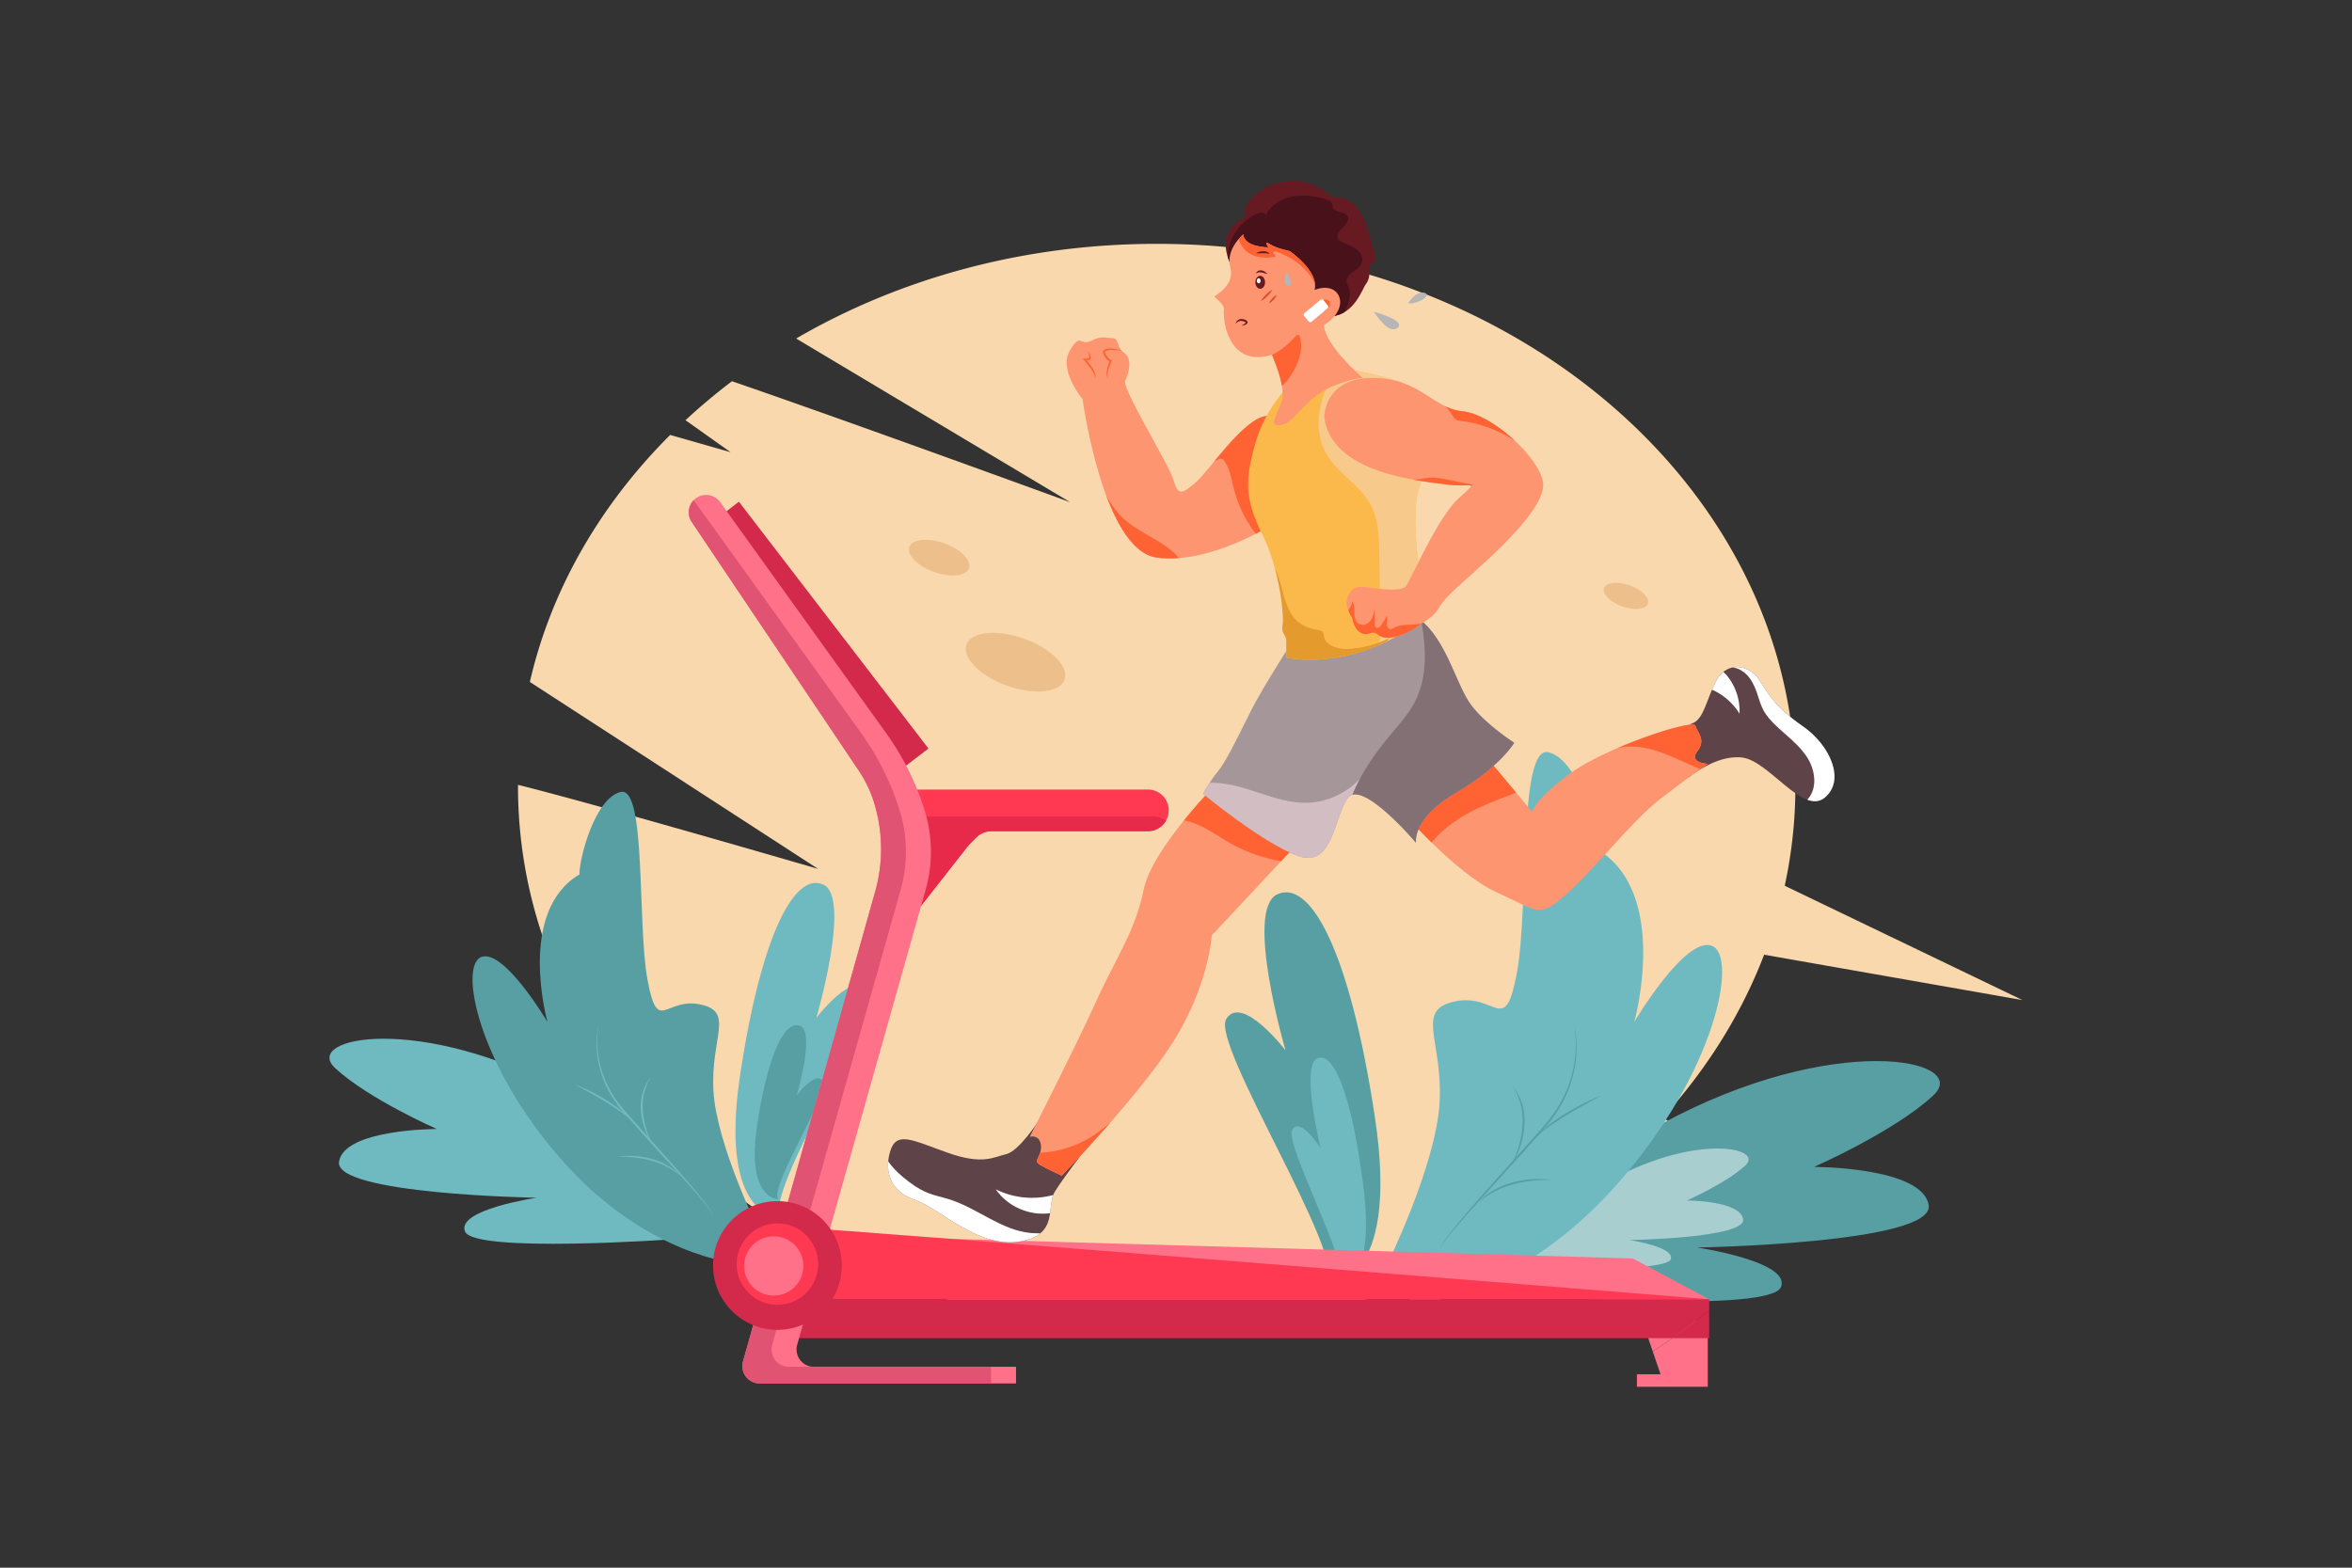 <svg xmlns="http://www.w3.org/2000/svg" xmlns:xlink="http://www.w3.org/1999/xlink" viewBox="0 0 4680 3120"><rect x="0" y="0" width="4680" height="3120" fill="#333333" stroke="none"/><defs><style>.cls-1{fill:none;}.cls-2,.cls-7{fill:#fff;}.cls-2{opacity:0;}.cls-3{fill:#f9d8ad;}.cls-4{fill:#6fb9c1;}.cls-5{fill:#579fa3;}.cls-6{opacity:0.49;}.cls-8{fill:#ff7189;}.cls-9{fill:#ff3952;}.cls-10{fill:#d3294a;}.cls-11{clip-path:url(#clip-path);}.cls-12{fill:#e82a4a;}.cls-13{clip-path:url(#clip-path-2);}.cls-14{fill:#e05372;}.cls-15{fill:#5e4348;}.cls-16{clip-path:url(#clip-path-3);}.cls-17{fill:#fd9570;}.cls-18{clip-path:url(#clip-path-4);}.cls-19{fill:#ff6333;}.cls-20{clip-path:url(#clip-path-5);}.cls-21{clip-path:url(#clip-path-6);}.cls-22{fill:#a59799;}.cls-23{clip-path:url(#clip-path-7);}.cls-24{fill:#d1bdc2;}.cls-25{fill:#827074;}.cls-26{clip-path:url(#clip-path-9);}.cls-27{fill:#fcb94b;}.cls-28{clip-path:url(#clip-path-10);}.cls-29{fill:#f7ca8b;}.cls-30{fill:#e59a2e;}.cls-31{fill:#681a22;}.cls-32{clip-path:url(#clip-path-11);}.cls-33{fill:#491119;}.cls-34{clip-path:url(#clip-path-12);}.cls-35{fill:#e04b28;}.cls-36{fill:#b6b6b6;}.cls-37{clip-path:url(#clip-path-13);}.cls-38{fill:#edbf8a;}</style><clipPath id="clip-path"><path class="cls-1" d="M1792,1571.3h492.07a41.47,41.47,0,0,1,41.46,41.47h0a41.47,41.47,0,0,1-41.46,41.47H1972.28a41.43,41.43,0,0,0-29.32,12.14l-13.74,13.73a43.13,43.13,0,0,0-3.3,3.73l-109,139Z"/></clipPath><clipPath id="clip-path-2"><path class="cls-1" d="M1376.3,1038.74l332.78,495.46a240.37,240.37,0,0,1,32.69,72l.92,3.44a310.63,310.63,0,0,1-1.11,164.1L1478.4,2709.52a34.51,34.51,0,0,0,33.22,43.85h510.07V2720.2H1619.47a34.51,34.51,0,0,1-33.21-43.88L1842,1770.47a276.87,276.87,0,0,0-1.84-156.62h0a534.85,534.85,0,0,0-76.82-154.77L1433,999.36a34.51,34.51,0,0,0-49.06-7.21h0A34.52,34.52,0,0,0,1376.3,1038.74Z"/></clipPath><clipPath id="clip-path-3"><path class="cls-1" d="M2065.68,2232s-38.7,59.43-63.58,65-45.62,22.12-116.11-2.76-102.28-44.23-114.72-2.77,1.38,80.17,49.76,96.76,124.4,95.37,206,82.93,53.9-70.49,71.87-99.52,60.82-84.31,60.82-84.31Z"/></clipPath><clipPath id="clip-path-4"><path class="cls-1" d="M2427.82,1552s-135.46,135.46-152.05,218.39-58.05,141-94,221.15-132.69,270.92-132.69,270.92,19.35-5.53,22.12,16.58-16.59,30.41-2.77,38.7,44.23,22.12,44.23,22.12,154.81-160.34,221.16-265.38c71.3-112.9,77.4-212.86,77.4-212.86l196.27-210.1Z"/></clipPath><clipPath id="clip-path-5"><path class="cls-1" d="M3359.42,1547.81s55.29-47,107.82-40.09,120.25,114.73,163.1,80.17,11-105.05-42.85-142.37-67.73-62.19-87.08-92.6-63.58-37.32-84.32,0-24.88,78.78-49.76,87.08S3359.42,1547.81,3359.42,1547.81Z"/></clipPath><clipPath id="clip-path-6"><path class="cls-1" d="M2781.66,1605.86s113.34,132.69,196.27,170,82.94,52.53,136.84,5.53,132.69-147.9,188-190.74,95.38-70.5,95.38-70.5-38.71-1.38-20.74-24.88,0-37.32-4.14-51.14-176.93,42.85-247.42,94-77.4,77.41-77.4,77.41l-112-134.08L2787.19,1603.1Z"/></clipPath><clipPath id="clip-path-7"><path class="cls-1" d="M2592.05,1245s-74.85,113.44-104.34,172.42-47.91,97.67-64.5,117.95-29.49,44.23-29.49,44.23,118,97.67,188,123.47,71.88-73.71,99.52-114.26,136.38,88.46,136.38,88.46-9.22-47.91,79.24-99.52S3013,1478.23,3013,1478.23s-55.29-35-84.78-73.71-46.07-118-94-164S2592.05,1245,2592.05,1245Z"/></clipPath><clipPath id="clip-path-9"><path class="cls-1" d="M2535.63,1041.46s-127.16,82.93-234.06,68.19S2154.14,794.5,2154.14,794.5s-47.92-57.13-25.8-95.83,20.27-9.21,42.39-20.27,27.64-5.53,42.38-5.53,7.38,18.43,24,29.49,9.22,40.54,1.84,55.28,86.62,165.87,95.84,197.2,16.58,29.49,44.23,5.53,95.83-129,141.9-132.69S2535.63,1041.46,2535.63,1041.46Z"/></clipPath><clipPath id="clip-path-10"><path class="cls-1" d="M2574.33,757.64s-53.45,46.08-75.56,121.64-22.12,114.26,12.9,184.29,44.23,164,40.54,180.61,7.38,18.43,7.38,31.33v33.17s99.52,24,215.62-40.54,62.66-49.76,62.66-49.76-38.7-184.29-12.9-250.64-35-206.41-35-206.41S2607.5,698.67,2574.33,757.64Z"/></clipPath><clipPath id="clip-path-11"><path class="cls-1" d="M2457.3,541.1s-52.52-73.72,19.35-107.81c-9.21-47,97.68-114.27,173.24-40.55,64.5-7.37,74.64,82.93,84.78,108.74s-11.06,19.35-10.14,30.4.92,24-6.45,33.18S2696,625,2649.89,629.56,2457.3,541.1,2457.3,541.1Z"/></clipPath><clipPath id="clip-path-12"><path class="cls-1" d="M2473.89,466.46S2438,496,2448.09,531.88s-32.25,58.06-32.25,58.06,20.27,16.58,19.35,24,.92,23,.92,23S2444.4,732.77,2531,706c10.14,25.8,27.64,67.27,18.43,94.91s-25.8,47-1.84,45.16,47-47,87.54-69.11,76.48-24.88,76.48-24.88-74.64-63.59-77.4-105c56.21-34.1,32.25-90.31-18.43-70,9.21-37.78-49.76-77.41-49.76-77.41s-26.73-5.53-39.63-13.82-2.76,6.45-2.76,6.45S2475.73,492.26,2473.89,466.46Z"/></clipPath><clipPath id="clip-path-13"><path class="cls-1" d="M2635.15,831.36c-.73-5.48,1.84-79.24,95.83-79.24s119.79,60.81,178.77,66.34,151.12,90.31,160.33,140.07-95.83,143.74-160.33,200.88-35,49.76-71.88,75.56-42.39,25.8-42.39,25.8-35,16.58-51.6,3.68-16.59,1.85-33.17-3.68-20.27-31.33-20.27-31.33-16.59-24-9.22-40.55,14.74-24,38.7-20.27,68.19,9.22,77.41-1.84,62.66-136.38,105-175.08,27.65-20.27-25.8-27.65S2649.89,941.94,2635.15,831.36Z"/></clipPath></defs><title>09</title><g id="_09" data-name="09"><rect id="_09-2" data-name="09" class="cls-2" width="4680" height="3120"/><path class="cls-3" d="M3572.45,1565.42c0-596.54-569-1080.14-1270.88-1080.14-266.17,0-513.21,69.56-717.38,188.44l545.3,325.72s-444.8-162.39-673-240.71A1203.38,1203.38,0,0,0,1364,836.29l89.67,63.63L1333.5,865.6c-138.45,138.22-236.65,306.46-279.2,491.62l573.48,372S1187.56,1600.93,1030.72,1562c0,1.16,0,2.31,0,3.47,0,596.55,569,1080.14,1270.87,1080.14,371.35,0,705.48-135.38,937.85-351.22l295.71,85.85L3308.9,2224.06c87.39-96.4,156-205.69,201.36-324l514.14,90.32-473.17-227.55A928.08,928.08,0,0,0,3572.45,1565.42Z"/><path class="cls-4" d="M1128.07,2173.9c-292.26-158.59-527.51-109.67-461.18-48.14s202.22,121.16,202.22,121.16-184.32-.12-194.54,65,393.13,71.8,393.13,71.8-160.22,23.59-142.4,67.24,412.83,15.48,412.83,15.48C1334.79,2452.48,1420.34,2332.49,1128.07,2173.9Z"/><path class="cls-4" d="M1624.4,2025.58s69.77-238,14.37-264.71-123.12,92.34-166.22,379.63,80,283.18,80,283.18c-32.83-49.25,199.05-408.36,172.37-451.45S1624.4,2025.58,1624.4,2025.58Z"/><path class="cls-5" d="M1585.51,2179.58s36.24-123.64,7.46-137.5-64,48-86.33,197.19,41.57,147.09,41.57,147.09c-17.06-25.58,103.39-212.11,89.53-234.49S1585.51,2179.58,1585.51,2179.58Z"/><path class="cls-5" d="M1393,1998.91c-69.77-14.37-84.14,61.56-104.66-49.25s-2-385.78-53.35-373.47-82.08,131.33-82.08,164.16c-125.17,73.88-63.61,293.44-63.61,293.44s-86.19-145.69-131.33-129.28-8.21,213.42,160.05,404.25S1464.77,2514,1464.77,2514l45.14-65.67s-84.13-170.32-90.29-277S1462.72,2013.27,1393,1998.91Z"/><path class="cls-4" d="M1414.61,2410.38c-2.61-4.14-5.44-8.14-8.33-12.09-5.8-7.88-11.88-15.54-18-23.13-12.44-15.1-25.25-29.87-38.11-44.59s-25.94-29.24-38.94-43.82l-39.13-43.63-19.47-21.88-9.67-11c-1.63-1.83-3.14-3.71-4.7-5.56s-3.17-3.67-4.6-5.63a214.57,214.57,0,0,1-29.5-49.88,199.46,199.46,0,0,1-14.45-56.22c-.57-4.82-.88-9.68-1.11-14.54s-.19-9.74,0-14.61.55-9.73,1.13-14.57a123.8,123.8,0,0,1,2.43-14.43,148.06,148.06,0,0,0-4.62,29c-.35,4.89-.44,9.79-.45,14.69s.24,9.81.67,14.7a201.12,201.12,0,0,0,13.55,57.18,191.28,191.28,0,0,0,12.88,26.56c1.17,2.17,2.53,4.22,3.82,6.32l2,3.13c.64,1.05,1.37,2,2.06,3.07,1.4,2,2.77,4.07,4.2,6.07l4.44,5.91c1.44,2,3.07,3.84,4.63,5.75s3.12,3.82,4.74,5.64l9.65,11.05,19.42,22q19.58,21.84,39.3,43.51l39.45,43.33c13.14,14.46,26.19,29,38.91,43.8,6.38,7.38,12.68,14.84,18.71,22.51,3,3.84,5.93,7.75,8.67,11.78,1.37,2,2.68,4.07,3.87,6.19a21.09,21.09,0,0,1,2.67,6.76,21.39,21.39,0,0,0-2.4-6.9C1417.14,2414.57,1415.91,2412.45,1414.61,2410.38Z"/><path class="cls-4" d="M1328,2319.27c-2.43-1.5-5-2.75-7.52-4.07s-5.16-2.45-7.81-3.5-5.33-2-8-3-5.42-1.78-8.17-2.52a165.44,165.44,0,0,0-16.68-3.66c-5.63-.88-11.27-1.58-16.94-1.91s-11.35-.43-17-.24A125.65,125.65,0,0,0,1229,2302a250.89,250.89,0,0,1,33.62,1.66c5.55.68,11.08,1.46,16.56,2.53s10.91,2.27,16.27,3.8c2.69.69,5.34,1.55,8,2.37s5.26,1.8,7.85,2.83,5.15,2.09,7.72,3.16,5.06,2.31,7.51,3.63a143.47,143.47,0,0,1,27.79,18.72A103.73,103.73,0,0,0,1328,2319.27Z"/><path class="cls-4" d="M1230.68,2205.8a288.94,288.94,0,0,0-27.36-18.49c-2.37-1.39-4.73-2.81-7.11-4.17s-4.79-2.72-7.2-4c-4.86-2.58-9.69-5.2-14.64-7.58a322,322,0,0,0-30.16-13.25l28.71,16c4.76,2.7,9.52,5.38,14.24,8.13,2.35,1.4,4.73,2.74,7.09,4.11s4.67,2.82,7,4.22,4.68,2.81,7,4.25,4.66,2.84,6.93,4.35l6.88,4.41,6.77,4.58a268,268,0,0,1,25.94,20C1247.77,2219.82,1239.37,2212.54,1230.68,2205.8Z"/><path class="cls-4" d="M1279.23,2209.52a117.55,117.55,0,0,1,0-17.2c.12-1.43.19-2.86.36-4.29l.56-4.26c.18-1.42.51-2.82.75-4.23l.38-2.12.51-2.09a103.77,103.77,0,0,1,13.5-31.79,83.2,83.2,0,0,0-16.52,31,102.81,102.81,0,0,0-3.57,35.25,138,138,0,0,0,7,34.65,140.26,140.26,0,0,0,15,31.8,218.55,218.55,0,0,1-12-32.71A167.22,167.22,0,0,1,1279.23,2209.52Z"/><path class="cls-5" d="M3305.88,2236.8c-342.76,186-242.43,326.7-246.35,343,0,0,463.26,33,484.15-18.15s-167-78.87-167-78.87,473-7.84,461-84.19-228.15-76.21-228.15-76.21,159.38-69.92,237.16-142.09S3648.63,2050.82,3305.88,2236.8Z"/><g class="cls-6"><path class="cls-7" d="M3207.47,2347.18c-168.25,91.29-169.56,172.58-171.48,180.61,0,0,278,4,288.21-21.13s-82-38.71-82-38.71,232.2-3.85,226.31-41.33-112-37.4-112-37.4,78.23-34.33,116.42-69.75S3375.71,2255.89,3207.47,2347.18Z"/></g><path class="cls-5" d="M2541.1,1780.07c-65,31.28,16.84,310.43,16.84,310.43s-86.63-113.1-117.91-62.56,240.65,471.67,202.14,529.43c0,0,144.39,4.81,93.86-332.1S2606.07,1748.78,2541.1,1780.07Z"/><path class="cls-4" d="M2619.63,2107.28c-31.1,17.89,8.07,177.55,8.07,177.55s-41.47-64.69-56.45-35.79,115.2,269.77,96.77,302.8c0,0,69.11,2.75,44.92-189.94S2650.74,2089.39,2619.63,2107.28Z"/><path class="cls-4" d="M3405.91,1882.17c-52.94-19.25-154,151.61-154,151.61s72.2-257.49-74.6-344.13c0-38.5-36.1-178.08-96.26-192.52s-38.5,308-62.57,438-40.91,40.91-122.73,57.75-24.07,77-31.29,202.15-105.88,324.88-105.88,324.88l52.94,77s209.37-16.85,406.7-240.65S3458.85,1901.43,3405.91,1882.17Z"/><path class="cls-5" d="M3131.24,2035a145,145,0,0,1,2.91,16.91c.69,5.68,1.13,11.39,1.37,17.1s.2,11.42,0,17.13-.6,11.41-1.26,17.07a234.22,234.22,0,0,1-16.86,66,251.71,251.71,0,0,1-34.59,58.6c-1.68,2.3-3.6,4.41-5.39,6.61s-3.61,4.39-5.52,6.53l-11.34,12.91q-11.37,12.87-22.84,25.66l-45.9,51.16c-15.26,17.08-30.62,34.09-45.71,51.35s-30.15,34.54-44.76,52.22c-7.25,8.88-14.4,17.85-21.23,27.07-3.4,4.62-6.72,9.31-9.8,14.15-1.53,2.43-3,4.91-4.28,7.47a24.74,24.74,0,0,0-2.84,8.08,24.53,24.53,0,0,1,3.11-7.94c1.38-2.5,2.91-4.91,4.52-7.28,3.2-4.74,6.63-9.32,10.14-13.84,7-9,14.41-17.77,21.88-26.45,14.89-17.4,30.18-34.45,45.56-51.43l46.23-50.86q23.1-25.45,46.06-51,11.45-12.82,22.79-25.74l11.31-13c1.9-2.13,3.71-4.4,5.56-6.6s3.73-4.4,5.43-6.74l5.21-6.91c1.67-2.35,3.28-4.75,4.92-7.12.8-1.2,1.66-2.35,2.42-3.59l2.29-3.66c1.51-2.46,3.11-4.87,4.48-7.41a225.73,225.73,0,0,0,15.12-31.08,235.72,235.72,0,0,0,16-67c.52-5.73.72-11.48.82-17.23s-.09-11.49-.49-17.22A173.59,173.59,0,0,0,3131.24,2035Z"/><path class="cls-5" d="M3048.29,2346.94c-6.64.41-13.25,1.24-19.83,2.29a194.94,194.94,0,0,0-19.53,4.31c-3.22.86-6.39,1.93-9.57,2.94s-6.3,2.21-9.37,3.53-6.12,2.69-9.15,4.07c-3,1.54-6,3-8.83,4.74a124,124,0,0,0-31,24.93,163.25,163.25,0,0,1,32.46-22.19c1.45-.76,2.89-1.53,4.39-2.2l4.42-2.1c3-1.27,6-2.62,9.07-3.73s6.13-2.26,9.21-3.34,6.24-2,9.4-2.8c6.29-1.78,12.68-3.26,19.12-4.44s12.93-2.14,19.45-2.91a281.88,281.88,0,0,1,39.45-1.68,150.82,150.82,0,0,0-19.8-1.8C3061.58,2346.38,3054.93,2346.48,3048.29,2346.94Z"/><path class="cls-5" d="M3135.05,2204.49l-8.42,4.73c-2.8,1.6-5.56,3.26-8.34,4.89a353.15,353.15,0,0,0-32.1,21.61c-10.22,7.87-20.1,16.33-28.43,26.19a296.11,296.11,0,0,1,30.26-23.66l7.93-5.41,8.07-5.2c2.66-1.77,5.42-3.4,8.12-5.11s5.44-3.38,8.21-5,5.47-3.33,8.24-4.94l8.31-4.82c5.55-3.21,11.14-6.34,16.74-9.48q16.82-9.36,33.8-18.52c-12,4.62-23.73,10-35.25,15.77C3146.4,2198.37,3140.74,2201.45,3135.05,2204.49Z"/><path class="cls-5" d="M3010.21,2162.49a119.74,119.74,0,0,1,16.09,37.21l.61,2.46.45,2.49c.29,1.66.69,3.3.9,5l.68,5c.2,1.67.28,3.36.43,5a136.46,136.46,0,0,1,.06,20.22,192.33,192.33,0,0,1-7.08,39.93,244.8,244.8,0,0,1-14.3,38.28,168.92,168.92,0,0,0,17.28-37.37,173.38,173.38,0,0,0,5.33-20,167.17,167.17,0,0,0,2.76-20.57c.84-13.82-.21-27.9-4.1-41.24A99,99,0,0,0,3010.21,2162.49Z"/><polygon class="cls-8" points="1653.78 2458.68 1546.89 2585.84 3400.89 2585.84 3249.03 2504.59 1653.78 2458.68"/><path class="cls-9" d="M1609.55,2444.86l-62.66,141h1854S1617.84,2442.09,1609.55,2444.86Z"/><path class="cls-8" d="M3304.13,2735.12h-47V2760h141V2630.07l-23.35-1.46c-28.21,21.91-57.11,41.8-86.12,61.17Z"/><path class="cls-8" d="M3288.65,2689.78c29-19.37,57.91-39.26,86.12-61.17l-109.34-6.83Z"/><path class="cls-10" d="M3400.89,2663.25v-55.71c-23.9,20.09-48.46,38.34-73.3,55.71Z"/><path class="cls-10" d="M1537.68,2585.84v77.41H3327.59c24.84-17.37,49.4-35.62,73.3-55.71v-21.7Z"/><path class="cls-9" d="M2284.07,1571.3H1792l24.88,251.56,109-139a43.13,43.13,0,0,1,3.3-3.73l13.74-13.73a41.43,41.43,0,0,1,29.32-12.14h311.79a41.47,41.47,0,0,0,41.46-41.47h0A41.47,41.47,0,0,0,2284.07,1571.3Z"/><g class="cls-11"><path class="cls-12" d="M2295.12,1624.75H1803.06l24.88,251.56,109-139a43.44,43.44,0,0,1,3.31-3.73l13.73-13.73a41.48,41.48,0,0,1,29.33-12.15h311.78a41.46,41.46,0,0,0,41.47-41.47h0A41.46,41.46,0,0,0,2295.12,1624.75Z"/></g><rect class="cls-10" x="1606.79" y="952.07" width="58.05" height="619.23" transform="translate(-430.03 1257.38) rotate(-37.52)"/><path class="cls-8" d="M1586.26,2676.32l255.68-905.85a276.78,276.78,0,0,0-1.83-156.62h0a535.1,535.1,0,0,0-76.82-154.77L1433,999.36a34.51,34.51,0,0,0-49.06-7.21h0a34.52,34.52,0,0,0-7.61,46.59l332.78,495.46a240.37,240.37,0,0,1,32.69,72l.92,3.44a310.63,310.63,0,0,1-1.11,164.1L1478.4,2709.52a34.51,34.51,0,0,0,33.22,43.85h510.07V2720.2H1619.47A34.51,34.51,0,0,1,1586.26,2676.32Z"/><g class="cls-13"><path class="cls-14" d="M1536.5,2676.32l255.69-905.85a276.87,276.87,0,0,0-1.83-156.62h0a534.88,534.88,0,0,0-76.83-154.77L1383.21,999.36a34.51,34.51,0,0,0-49.06-7.21h0a34.5,34.5,0,0,0-7.6,46.59l332.77,495.46a240.4,240.4,0,0,1,32.7,72l.91,3.44a310.53,310.53,0,0,1-1.11,164.1l-263.18,935.73a34.51,34.51,0,0,0,33.22,43.85h510.07V2720.2H1569.71A34.51,34.51,0,0,1,1536.5,2676.32Z"/></g><circle class="cls-10" cx="1546.89" cy="2518.57" r="128.08"/><circle class="cls-9" cx="1546.89" cy="2515.81" r="81.09"/><circle class="cls-8" cx="1539.52" cy="2519.5" r="58.97"/><path class="cls-15" d="M2002.1,2297c-24.88,5.53-45.62,22.12-116.11-2.76s-102.28-44.23-114.72-2.77,1.38,80.17,49.76,96.76,124.4,95.37,206,82.93,53.9-70.49,71.87-99.52,60.82-84.31,60.82-84.31l-94-55.29S2027,2291.43,2002.1,2297Z"/><g class="cls-16"><path class="cls-7" d="M2115.73,2456.83c-21.45-4.37-43.71-.94-65.49-3-57.83-5.62-104.75-48.78-160.08-66.5-14.36-4.6-29.28-7.47-43.3-13-18.77-7.41-35.39-19.37-50.84-32.34-21.78-18.28-43.25-43.06-39.93-71.29l-37.32,49.85c.94,18.57,6.22,36.63,11.89,54.34,11.13,34.74,24.43,69.75,48.26,97.37,35.7,41.37,91.41,61.15,145.95,64.67s108.85-7.41,162.4-18.32c13.89-2.82,28-5.71,40.67-12,7.78-3.84,15.47-9.67,17.5-18.1C2149.24,2472.72,2131.6,2460.06,2115.73,2456.83Z"/><path class="cls-7" d="M1981.56,2367.06c25.17,37.11,74.39,56.09,118,45.48,6.12-1.49,13-4.44,14.47-10.58l-2.17-29A161.68,161.68,0,0,1,1981.56,2367.06Z"/></g><path class="cls-17" d="M2275.77,1770.34c-16.58,82.93-58.05,141-94,221.15s-132.69,270.92-132.69,270.92,19.35-5.53,22.12,16.58-16.59,30.41-2.77,38.7,44.23,22.12,44.23,22.12,154.81-160.34,221.16-265.38c71.3-112.9,77.4-212.86,77.4-212.86l196.27-210.1L2427.82,1552S2292.36,1687.41,2275.77,1770.34Z"/><g class="cls-18"><path class="cls-19" d="M2719.93,1464.93c-59.33-22.32-124.76-25.36-187.45-16A494.71,494.71,0,0,0,2296,1553.1l24.24,80.17c22.36-5.58,46.19.08,67.11,9.76s39.77,23.24,59.82,34.62c53.29,30.26,115.79,44.82,176.77,38.71S2744,1683.08,2786.58,1639c10.44-10.81,20-22.85,25.4-36.89,10.94-28.66,2.23-62.26-16.69-86.4S2748.64,1475.73,2719.93,1464.93Z"/><path class="cls-19" d="M2295.93,2190.36c-3.41-1.3-7.22-.8-10.79-.07-41.7,8.49-71.63,43.81-106.84,67.71a215.14,215.14,0,0,1-151.17,34.32L2042,2408.51c22-5.33,41.1-18.63,59.61-31.66,66.31-46.65,133-93.65,189.81-151.49,4.93-5,9.95-10.41,11.79-17.19S2302.49,2192.87,2295.93,2190.36Z"/></g><path class="cls-15" d="M3587.49,1445.52c-53.91-37.32-67.73-62.19-87.08-92.6s-63.58-37.32-84.32,0-24.88,78.78-49.76,87.08-6.91,107.81-6.91,107.81,55.29-47,107.82-40.09,120.25,114.73,163.1,80.17S3641.39,1482.84,3587.49,1445.52Z"/><g class="cls-20"><path class="cls-7" d="M3685.2,1444.71c-15.92-30.07-34.83-58.87-59-82.76-40.47-39.92-93.46-64.11-145.26-87.5l-44.17,54.16c13.55-2.49,27.69,3.43,37.64,13s16.23,22.28,20.83,35.26c4.28,12.06,7.32,24.64,13.28,36s14.8,21.15,24.09,30.12c21.4,20.67,46.27,38.4,62.62,63.27s21.85,60.38,2.78,83.22c-4.81,5.76-11.12,10.74-13.25,17.93-2.44,8.18,1.52,17.3,8,22.82s15.12,7.93,23.6,8.92c28.57,3.37,58.49-8.78,76.64-31.1s24-53.15,20.7-81.88S3698.73,1470.27,3685.2,1444.71Z"/><path class="cls-7" d="M3398.13,1325.41l-5.33,42.08a122.81,122.81,0,0,1,68.52,52.87,111.74,111.74,0,0,0-24.31-74.88C3427.43,1333.57,3413.24,1323.05,3398.13,1325.41Z"/></g><path class="cls-17" d="M3377.39,1495.28c18-23.49,0-37.32-4.14-51.14s-176.93,42.85-247.42,94-77.4,77.41-77.4,77.41l-112-134.08L2787.19,1603.1l-5.53,2.76s113.34,132.69,196.27,170,82.94,52.53,136.84,5.53,132.69-147.9,188-190.74,95.38-70.5,95.38-70.5S3359.42,1518.78,3377.39,1495.28Z"/><g class="cls-21"><path class="cls-19" d="M3120.51,1392.39c-21.42-22.06-56-24.47-86.49-20.64-44,5.53-86.11,20.91-126.51,39.09-50.11,22.54-98.74,49.94-138.63,87.74s-70.69,86.82-79.53,141.06c-2.07,12.72-2.73,26.58,3.81,37.69s22.7,17.24,32.87,9.31l99.54,28.79c20.86-51,69.29-85.65,119.31-108.85s103.92-37.9,152.17-64.59c20.16-11.15,40.26-25.62,48.61-47.09,8.55-22,3-46.91-5.52-68.89C3135.41,1413.83,3129.61,1401.77,3120.51,1392.39Z"/><path class="cls-19" d="M3420.55,1373.86a290.64,290.64,0,0,0-159.36,29.51l-54.8,89.39c29.62-11.47,63.19-7.2,93.33,2.83s58.19,25.47,87.88,36.75c23.48,8.92,50.82,14.93,72.92,3,15-8.12,24.93-23.21,32.77-38.4,11.83-22.93,20.47-50.11,11.3-74.22C3492.44,1390.78,3454.54,1377.32,3420.55,1373.86Z"/></g><path class="cls-22" d="M2928.17,1404.52c-29.48-38.7-46.07-118-94-164s-242.13,4.5-242.13,4.5-74.85,113.44-104.34,172.42-47.91,97.67-64.5,117.95-29.49,44.23-29.49,44.23,118,97.67,188,123.47,71.88-73.71,99.52-114.26,136.38,88.46,136.38,88.46-9.22-47.91,79.24-99.52S3013,1478.23,3013,1478.23,2957.66,1443.22,2928.17,1404.52Z"/><g class="cls-23"><path class="cls-24" d="M2597.41,1597.79c-40.26,0-78.47-16.07-117-27.84s-81.49-19-118-2l-30.13,9.33c-3.08,32.93,7.29,66.22,24.86,94.23s42,51.16,68.37,71.14c34.77,26.37,74.92,48.23,118.45,51.26,14.38,1,29.45-.24,42-7.38,17-9.68,26.43-28.31,35-45.9l106.26-219.46C2701.67,1567.26,2650.1,1597.71,2597.41,1597.79Z"/></g><g class="cls-23"><path class="cls-25" d="M3068.87,1388.7l-89-82c-27.21-25.07-54.48-50.19-83.88-72.65a603.94,603.94,0,0,0-78.91-51.09c16.18,71,31.59,148.94-1.75,213.66-12.49,24.26-31.06,44.74-48.53,65.7-36.93,44.3-70.36,93.16-85.81,148.72l62.64,110.2c10.8,38.75,55,58.84,95.14,60.61,45,2,89.69-12.54,128.13-36s71.06-55.39,99.92-89.94c24.22-29,46.34-60.56,58.29-96.39s12.8-76.62-4.35-110.27C3108.64,1425.49,3088.55,1406.83,3068.87,1388.7Z"/></g><path class="cls-17" d="M2520.88,827.68c-46.07,3.68-114.26,108.73-141.9,132.69s-35,25.8-44.23-5.53-103.21-182.45-95.84-197.2,14.75-44.23-1.84-55.28-9.21-29.49-24-29.49-20.27-5.53-42.38,5.53-20.28-18.43-42.39,20.27,25.8,95.83,25.8,95.83,40.54,300.4,147.43,315.15,234.06-68.19,234.06-68.19S2567,824,2520.88,827.68Z"/><g class="cls-26"><path class="cls-19" d="M2622.11,907.56c-5.06-18.09-10.79-36.19-20.31-52.37a124.85,124.85,0,0,0-190.75-29.92c-9.46,8.44-17.77,23.38-9.27,32.8l-34.85,109.19A130.48,130.48,0,0,1,2422.51,915c2.7-1.33,5.75-2.59,8.63-1.74,2.66.77,4.5,3.13,6,5.45,10.49,16.16,13.31,35.9,18.11,54.55a246.18,246.18,0,0,0,35.89,78.48c15.92,23,36.77,43.82,63.2,52.91s59,3.88,76.69-17.78c18.46-22.62,16.37-55.24,11.81-84.08A840.8,840.8,0,0,0,2622.11,907.56Z"/><path class="cls-19" d="M2335.43,1099.62c-30.17-27.18-71-40.46-100.65-68.19-30.89-28.88-46.41-70.14-60.94-109.85l-41,42.67c-3.94,66.4,27.47,133.88,80.81,173.61,17.91,13.34,38.47,23.8,60.58,26.92s45.9-1.75,63-16.06c6.91-5.77,12.91-13.65,13.14-22.65C2350.64,1115.61,2343.2,1106.62,2335.43,1099.62Z"/></g><path class="cls-27" d="M2837.87,1218.38s-38.7-184.29-12.9-250.64-35-206.41-35-206.41-182.45-62.66-215.62-3.69c0,0-53.45,46.08-75.56,121.64s-22.12,114.26,12.9,184.29,44.23,164,40.54,180.61,7.38,18.43,7.38,31.33v33.17s99.52,24,215.62-40.54S2837.87,1218.38,2837.87,1218.38Z"/><g class="cls-28"><path class="cls-29" d="M2893.5,751.69c-7-34.51-32.95-63.12-63.95-79.8s-66.69-22.71-101.86-24.54c-6.18-.32-14.82,6.33-9.44,9.39l-2.33,33.82c-28.72,8.08-50.1,32.33-65.15,58.1-27.58,47.24-38.48,109-10.66,156.06,22.36,37.87,65.58,60.14,86.66,98.74,16.2,29.66,17.17,65,17.77,98.75q1.18,68.26,2.39,136.53c.38,22,.3,45.66-12.28,63.73-8.82,12.66-22.65,20.8-36.39,27.82a448.34,448.34,0,0,1-136.14,43.88,739.3,739.3,0,0,0,242.83-43c29.28-10.46,60.47-25.2,73.06-53.63,5.69-12.84,6.89-27.2,7-41.25.45-76.55-29.65-150.5-32.1-227-1.66-51.74,9.41-103.12,24.59-152.6C2888,822.44,2900.63,786.78,2893.5,751.69Z"/><path class="cls-30" d="M2634.57,1266.84c-.74-3.26-.9-6.86-3.07-9.4-2.31-2.71-6.17-3.34-9.68-3.92-12.89-2.13-25.79-6-36.28-13.84-40.26-29.93-27.94-100-66.89-131.59L2459.44,1164c13.26,32.22,6.14,68.62,5.27,103.45s8.71,75.29,40.32,89.93c17.26,8,37.29,6.29,56.15,3.79,75.7-10,155-33.2,204.07-91.71a206.66,206.66,0,0,1-79.92,21.85C2664.86,1292.64,2639.11,1286.83,2634.57,1266.84Z"/></g><path class="cls-31" d="M2649.89,392.74c-75.56-73.72-182.45-6.45-173.24,40.55-71.87,34.09-19.35,107.81-19.35,107.81s146.52,93.07,192.59,88.46,60.82-55.29,68.19-64.5,7.37-22.12,6.45-33.18,20.27-4.6,10.14-30.4S2714.39,385.37,2649.89,392.74Z"/><g class="cls-32"><path class="cls-33" d="M2518.68,428.58a54,54,0,0,0-3.34,8.81C2519.06,436.6,2520,432.19,2518.68,428.58Z"/><path class="cls-33" d="M2699,496.22c-8.23-6.46-18.5-9.62-28-14.06-3.09-1.45-6.25-3.16-8.08-6.05-4.87-7.68,2.33-17.16,9-23.35s13.87-15.66,9-23.35c-5.83-9.23-23.23-5.06-27.91-14.92-1.17-2.44-1.2-5.27-2.14-7.8-2.45-6.57-10-9.41-16.8-11.2-22.56-6-46.6-9-69.15-3-19.48,5.18-37.64,18.13-46.27,36.05,1.3,3.61.38,8-3.34,8.81a54,54,0,0,1,3.34-8.81,7.51,7.51,0,0,0-3.55-4.26c-5.1-2.55-11.23-.41-16.34,2.13-24.67,12.3-44.61,34.64-52,61.19s-1.39,57,17.13,77.37l-28.79-17.37c-.67,7.79,4.82,14.62,10.19,20.3A311.43,311.43,0,0,0,2599,656.53c15.59,3.68,32.7,6,47.06-1.12,13.32-6.6,21.7-20.06,28.54-33.26,8.51-16.41,15.76-36.09,8-52.86a39.32,39.32,0,0,1-2.73-6.25c-2.24-8.34,4.46-16.37,11.4-21.51s15.17-9.78,18.18-17.87C2713.09,513.84,2707.25,502.69,2699,496.22Z"/></g><path class="cls-17" d="M2634.23,647.07c56.21-34.1,32.25-90.31-18.43-70,9.21-37.78-49.76-77.41-49.76-77.41s-26.73-5.53-39.63-13.82-2.76,6.45-2.76,6.45-47.92,0-49.76-25.8c0,0-35.94,29.49-25.8,65.42s-32.25,58.06-32.25,58.06,20.27,16.58,19.35,24,.92,23,.92,23S2444.4,732.77,2531,706c10.14,25.8,27.65,67.27,18.43,94.91s-25.8,47-1.84,45.16,47-47,87.54-69.11,76.48-24.88,76.48-24.88S2637,688.53,2634.23,647.07Z"/><g class="cls-34"><path class="cls-19" d="M2594.81,462c-13.17-9.73-27.22-18.43-42.4-24.57a145.43,145.43,0,0,0-96.29-4.18c-6.26,1.92-13.45,5.61-13.83,12.15l23.92,11.79c-5.92,17.2,3.8,37.11,19.22,46.75s35,10.5,52.81,6.78l-5-8.41c2.46-3.09,7.36-1.74,11-.12,15.24,6.89,30.68,14.1,43,25.4s31.37,30.53,29.94,47.19c8.61.93,5.55-9.88,9.41-17.63,10.69-21.4,9-48.47-4.3-68.37C2615.15,478,2605.15,469.58,2594.81,462Z"/><path class="cls-19" d="M2627.16,600.68c-6,5.14-7.88,12.75-4.23,17s11.46,3.52,17.44-1.63,7.88-12.75,4.23-17S2633.14,595.54,2627.16,600.68Z"/><path class="cls-19" d="M2582.13,666.45c-1.51.13-2.67,1.3-3.7,2.4-17.22,18.42-37,35.82-61.24,42.81l-8.78,40.69c-1.85,9.27,5.14,18.82,14.13,21.73s19.1.18,26.87-5.2,13.56-13.15,18.72-21.07c14.66-22.47,25.69-49.82,19-75.8C2586.47,669.37,2584.84,666.21,2582.13,666.45Z"/></g><path class="cls-7" d="M2633.21,597.19a4,4,0,0,0-5.64-.53l-32.14,26.66a4,4,0,0,0-.53,5.63l9,10.87a4,4,0,0,0,5.63.52l32.14-26.66a4,4,0,0,0,.53-5.63Z"/><path class="cls-31" d="M2513.19,500a26.31,26.31,0,0,0-7.08,1,19.51,19.51,0,0,0-6.42,3.15c2.42.07,4.69,0,6.93-.06s4.42-.12,6.58-.14,4.31.08,6.48.22,4.31.53,6.73.9a14.47,14.47,0,0,0-6-4A22.28,22.28,0,0,0,2513.19,500Z"/><path class="cls-31" d="M2481.66,639.36a6.17,6.17,0,0,0-1.23-1.3,14.79,14.79,0,0,0-5-2.39,16.32,16.32,0,0,0-2.64-.59l-1.36-.17c-.46,0-.93,0-1.39,0a13.22,13.22,0,0,0-2.79.34,11.81,11.81,0,0,0-2.65,1,11.1,11.1,0,0,0-5.86,8.49,13.85,13.85,0,0,1,7.1-5.61,12.29,12.29,0,0,1,2.05-.44,13.64,13.64,0,0,1,2.12,0l1.06.07,1.08.21a12.9,12.9,0,0,1,2.14.54,15.56,15.56,0,0,1,3.92,1.58,4.85,4.85,0,0,1,.52.42c.06,0,.05.07.1.1h0c.11-.06,0,.45-.45.92a17.52,17.52,0,0,1-3.51,2.82c-1.34.9-2.77,1.73-4.2,2.64a22.46,22.46,0,0,0,5-.86,14,14,0,0,0,4.86-2.31,6.17,6.17,0,0,0,1.15-1.22,3.74,3.74,0,0,0,.48-3.27A4.66,4.66,0,0,0,2481.66,639.36Z"/><path class="cls-31" d="M2507.52,548.93c-5.34,0-9.67,5.78-9.67,12.9s4.33,12.9,9.67,12.9,9.68-5.77,9.68-12.9S2512.87,548.93,2507.52,548.93Z"/><path class="cls-7" d="M2504.53,553.77c-2.1,0-3.8,2.27-3.8,5.07s1.7,5.07,3.8,5.07,3.8-2.27,3.8-5.07S2506.63,553.77,2504.53,553.77Z"/><path class="cls-31" d="M2516.82,540.68a9.78,9.78,0,0,0-1.45-.81c-.49-.25-1-.47-1.51-.71a18.77,18.77,0,0,0-3.29-.9,11.47,11.47,0,0,0-7,.84,7.34,7.34,0,0,0-4.21,5.35,11.24,11.24,0,0,1,5.24-2.39,15.66,15.66,0,0,1,5.32.15,8.5,8.5,0,0,1,1.37.27c.46.1.92.18,1.39.29.92.3,1.89.48,2.84.78s2,.52,3,.82a22.52,22.52,0,0,0,3.16.72,19,19,0,0,0-2.21-2.44A20.86,20.86,0,0,0,2516.82,540.68Z"/><path class="cls-35" d="M2519,586.44a75.06,75.06,0,0,0-5.45,5.95,43.76,43.76,0,0,0-4.66,6.76,44.36,44.36,0,0,0,6.85-4.52,73.43,73.43,0,0,0,6.06-5.34,71.55,71.55,0,0,0,5.46-5.95,43.07,43.07,0,0,0,4.66-6.76,43.74,43.74,0,0,0-6.86,4.52A73.21,73.21,0,0,0,2519,586.44Z"/><path class="cls-35" d="M2531.39,593.89a33.81,33.81,0,0,0-3.37,4.32,21.8,21.8,0,0,0-2.53,5.09,21.52,21.52,0,0,0,4.84-3,33.07,33.07,0,0,0,4-3.74,33.71,33.71,0,0,0,3.37-4.31,21.87,21.87,0,0,0,2.53-5.1,21.33,21.33,0,0,0-4.85,3A33.1,33.1,0,0,0,2531.39,593.89Z"/><path class="cls-36" d="M2563.73,569.2c14.29.93-3.22-29-3.22-29S2549.45,568.28,2563.73,569.2Z"/><path class="cls-36" d="M2733.74,620.35s28.57,47,47,32.25S2733.74,620.35,2733.74,620.35Z"/><path class="cls-36" d="M2833.26,582.57c-17.5-2.77-31.33,21.19-31.33,21.19C2824.05,605.6,2850.77,585.33,2833.26,582.57Z"/><path class="cls-17" d="M2909.75,818.46c-59-5.53-84.78-66.34-178.77-66.34s-96.56,73.76-95.83,79.24c14.74,110.58,188,125.32,241.42,132.69s68.19-11,25.8,27.65-95.83,164-105,175.08-53.45,5.53-77.41,1.84-31.33,3.69-38.7,20.27,9.22,40.55,9.22,40.55,3.68,25.8,20.27,31.33,16.58-9.22,33.17,3.68,51.6-3.68,51.6-3.68,5.53,0,42.39-25.8,7.37-18.43,71.88-75.56,169.55-151.13,160.33-200.88S2968.72,824,2909.75,818.46Z"/><g class="cls-37"><path class="cls-19" d="M2927.51,727c-49.23-13.75-101-15.9-152.07-14.36-47.18,1.43-95.14,6.14-138.66,24.42l129.83,17.34c46.92,13.69,98.13,30.56,123.4,72.39,1.56,2.57,3,5.28,5.38,7.17,3.45,2.78,8.12,3.33,12.51,3.89,72.7,9.25,140.52,51.61,180.73,112.88,13.87-49.19-1.28-103.92-33.15-143.88S2976.74,740.69,2927.51,727Z"/><path class="cls-19" d="M2849.89,950.44c-8.33.11-16.53,1.86-24.78,3-38,5.1-76.51-3.57-112.69-16.14l-13.89,25.85c1.69,9.58,8.37,17.51,15.68,23.93,29.49,25.89,71.94,33.63,110.62,27s74.06-26.2,105.66-49.47L2876,953.75C2867.36,952,2858.67,950.32,2849.89,950.44Z"/><path class="cls-19" d="M2765.7,1252c-4.85-.72-6.5-7-6-11.83s1.94-10.24-.71-14.35a102.18,102.18,0,0,1-11.72,19.37c-2.43,3.16-7,6.38-9.92,3.69-1.52-1.39-1.64-3.69-1.66-5.74q-.17-16.47-.32-32.94c-1.34,8.61-2.82,17.58-8,24.61s-15.21,11.27-22.85,7.1c-7.22-4-9.35-13.28-9.65-21.5s.29-17-4.06-24a40.59,40.59,0,0,1-20.78,29.13l-14.35,29.9c20,25.95,49.92,48.21,82.51,45,15.15-1.46,29.25-8.3,42.28-16.18a259.38,259.38,0,0,0,58.92-48.86c-18.47,13.17-45.78,3.09-65.72,13.89C2771.17,1250.67,2768.53,1252.41,2765.7,1252Z"/></g><path class="cls-19" d="M2158.46,717.62l3.72-.45c-.82-.92-1.64-1.84-2.48-2.74Z"/><path class="cls-19" d="M2176.47,737.37c-.87-1.71-1.8-3.38-2.81-5a103.24,103.24,0,0,0-6.57-9.31c-1.58-2-3.21-4-4.91-5.89l-3.72.45,1.24-3.19c.84.9,1.66,1.82,2.48,2.74l3.27-.4a7.53,7.53,0,0,0,2.2-.54,4.34,4.34,0,0,0,2-1.89,7,7,0,0,0,.44-4.32,25.18,25.18,0,0,0-2.5-6.9,42.22,42.22,0,0,0-3.75-6.06q1.26,3.32,2.29,6.65a28.39,28.39,0,0,1,1.31,6.59,10.25,10.25,0,0,1-.06,1.49,3.17,3.17,0,0,1-.38,1.07,1.23,1.23,0,0,1-.6.41,5.36,5.36,0,0,1-1.23.12c-2.34.12-4.69.27-7,.42l-3.79.26,2.56,2.94c2.4,2.77,4.77,5.66,7.11,8.53s4.59,5.8,6.76,8.78a68.91,68.91,0,0,1,5.87,9.25,16.06,16.06,0,0,1,1.72,5,4.9,4.9,0,0,1-.28,2.52,4.24,4.24,0,0,1-1.81,1.95,4.26,4.26,0,0,0,2.43-1.59,5.56,5.56,0,0,0,1-2.89,15.52,15.52,0,0,0-.93-5.85A37,37,0,0,0,2176.47,737.37Z"/><path class="cls-19" d="M2209.28,693.75c-1.32,0-2.65,0-4,.08a22.6,22.6,0,0,0-4.09.61,11.18,11.18,0,0,0-4.15,1.9,6.37,6.37,0,0,0-1.72,2.09,6,6,0,0,0-.61,2.7,10.12,10.12,0,0,0,1.29,4.52c.64,1.15,1.22,2.33,1.92,3.47a33.44,33.44,0,0,0,4.79,6.56,14.36,14.36,0,0,0,3.5,2.75,7.78,7.78,0,0,0,1.66.67c.38-.94.78-1.88,1.2-2.83l2.84,2.39a3.19,3.19,0,0,1-1,.47,6.23,6.23,0,0,1-.81.18c-.25,0-.51,0-.76,0l-.72-.06c-.27,0-.52-.11-.77-.18-.89,2.17-1.69,4.35-2.45,6.57a84.5,84.5,0,0,0-2.61,9.73c-.31,1.66-.55,3.34-.7,5a25.66,25.66,0,0,0,0,5.11,13,13,0,0,0,1.41,5,6.45,6.45,0,0,0,3.82,3.22,6.46,6.46,0,0,1-3-3.59,13.06,13.06,0,0,1-.61-4.66,38.54,38.54,0,0,1,1.73-9.45,91.55,91.55,0,0,1,3.18-9.19c1.18-3,2.51-6,3.9-8.91l-2.85-2.39c.23-.15.11-.07.11-.08l-.13,0a.67.67,0,0,0-.2,0l-.24,0a4,4,0,0,1-1.17-.45,10.56,10.56,0,0,1-2.49-2.06,29.71,29.71,0,0,1-2.24-2.77l-1-1.5-1-1.57c-.67-1-1.23-2.17-1.86-3.25a7,7,0,0,1-.92-2.78,2.24,2.24,0,0,1,.84-1.93,7.63,7.63,0,0,1,2.77-1.36,31.79,31.79,0,0,1,7.19-1.08q3.75-.16,7.58,0c5.09.18,10.2.6,15.33,1.09a98.47,98.47,0,0,0-15.14-3.32A67.62,67.62,0,0,0,2209.28,693.75Z"/><path class="cls-19" d="M2209.37,719.34c.25,0,.51,0,.76,0a6.23,6.23,0,0,0,.81-.18,3.19,3.19,0,0,0,1-.47l-2.84-2.39c-.42,1-.82,1.89-1.2,2.83.25.07.5.13.77.18Z"/><ellipse class="cls-38" cx="2020.61" cy="1317.75" rx="49.76" ry="103.68" transform="translate(100.16 2777.62) rotate(-70.35)"/><path class="cls-38" d="M1878.84,1081.33c-32.77-11.7-63.9-8.43-69.51,7.3s16.4,38,49.17,49.68,63.9,8.43,69.52-7.3S1911.62,1093,1878.84,1081.33Z"/><path class="cls-38" d="M3242.78,1165.06c-24.05-8.58-46.89-6.19-51,5.36s12,27.86,36.08,36.45,46.89,6.19,51-5.35S3266.83,1173.65,3242.78,1165.06Z"/></g></svg>